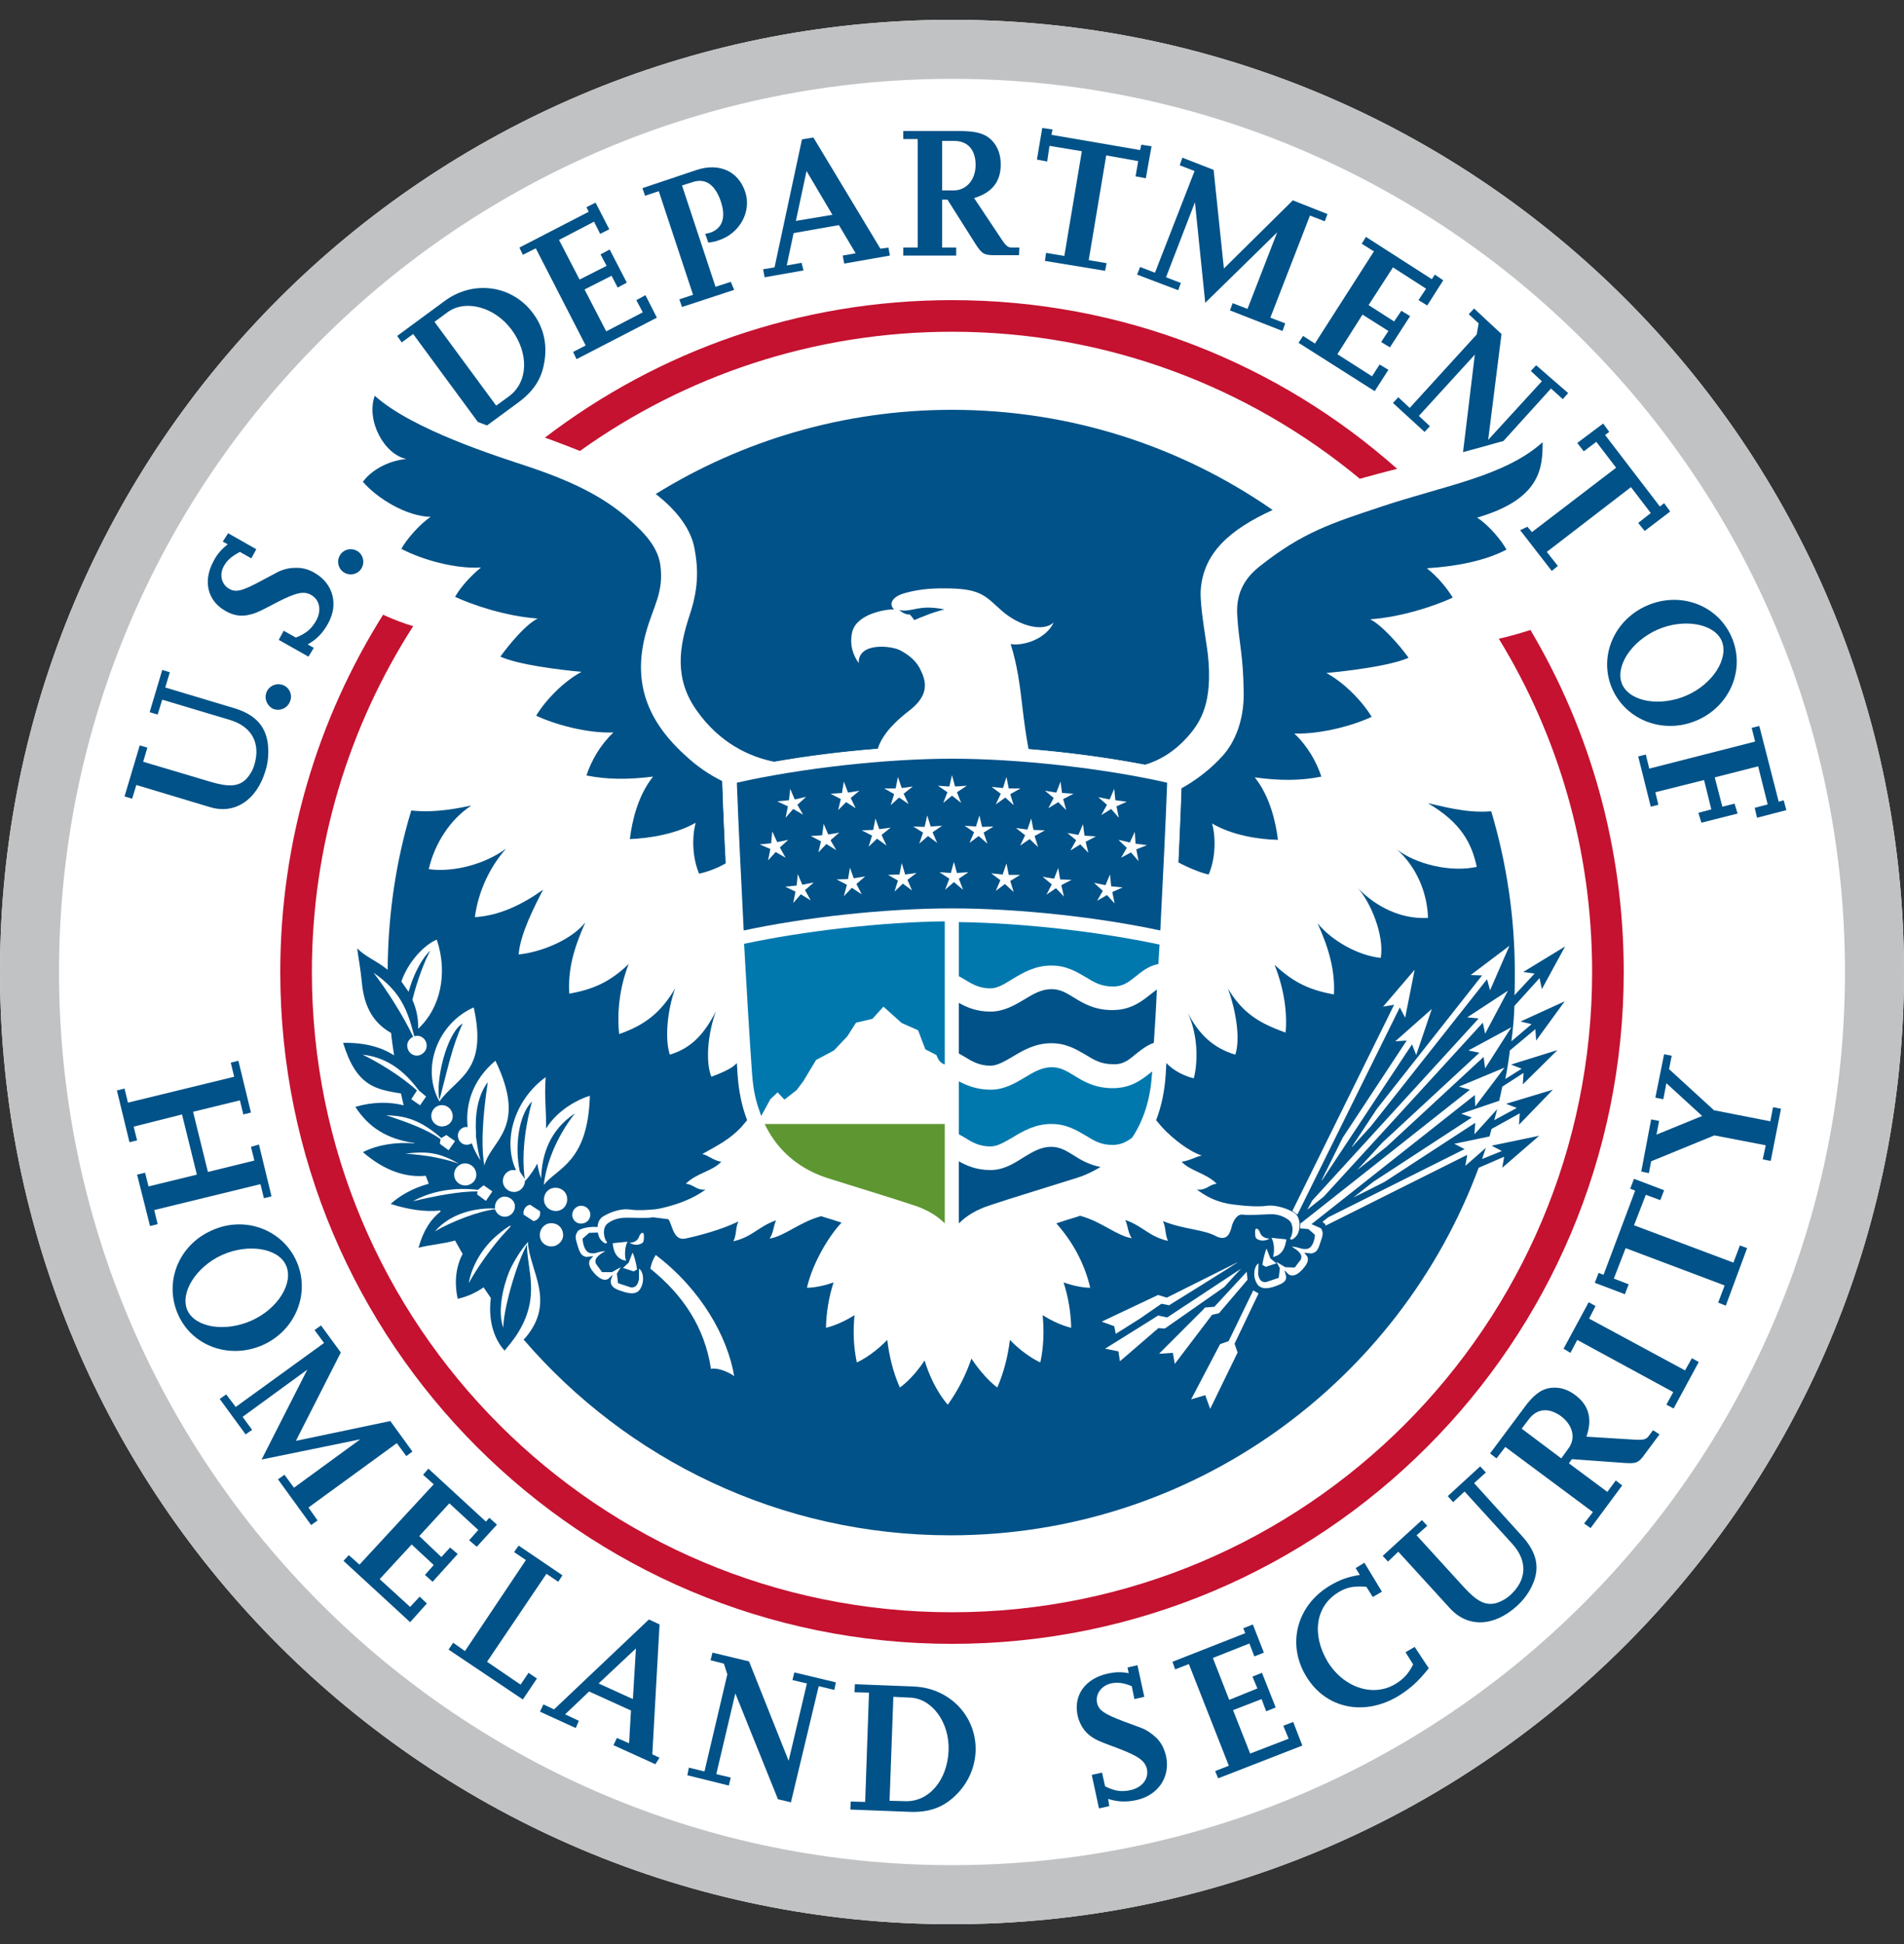 <?xml version="1.0" encoding="utf-8"?>
<!-- Generator: Adobe Illustrator 25.0.1, SVG Export Plug-In . SVG Version: 6.00 Build 0)  -->
<svg version="1.1" id="图层_1" xmlns="http://www.w3.org/2000/svg" xmlns:xlink="http://www.w3.org/1999/xlink" x="0px" y="0px"
	 viewBox="0 0 50 51.04" style="enable-background:new 0 0 50 51.04;" xml:space="preserve">
<rect x="0" y="0" width="50" height="51.04" fill="#333333" stroke="none"/>
<style type="text/css">
	.st0{fill:#FFFFFF;}
	.st1{fill:#C41230;}
	.st2{fill:#C0C2C4;}
	.st3{fill:#005288;}
	.st4{fill:#0078AE;}
	.st5{fill:#5E9732;}
</style>
<g>
	<g>
		<path class="st0" d="M50,25.52c0,13.81-11.19,25-25,25c-13.81,0-25-11.19-25-25c0-13.81,11.19-25,25-25
			C38.81,0.52,50,11.71,50,25.52"/>
	</g>
	<g>
		<path class="st1" d="M40.19,16.54c-0.28,0.09-0.56,0.17-0.83,0.23c1.56,2.55,2.45,5.54,2.45,8.75c0,9.28-7.53,16.81-16.81,16.81
			c-9.28,0-16.81-7.52-16.81-16.81c0-3.34,0.98-6.46,2.66-9.08c-0.27-0.08-0.53-0.18-0.79-0.3c-1.71,2.72-2.7,5.94-2.7,9.38
			c0,9.74,7.9,17.64,17.64,17.64s17.64-7.9,17.64-17.64C42.64,22.24,41.75,19.17,40.19,16.54"/>
		<path class="st1" d="M15.23,11.84c2.75-1.97,6.13-3.13,9.77-3.13c4.07,0,7.8,1.45,10.71,3.86c0.33-0.09,0.65-0.18,0.98-0.26
			C33.58,9.55,29.49,7.88,25,7.88c-4.02,0-7.72,1.34-10.69,3.61c0.14,0.05,0.28,0.1,0.43,0.16C14.91,11.71,15.07,11.78,15.23,11.84"
			/>
	</g>
	<g>
		<path class="st2" d="M25,0.52c-13.81,0-25,11.19-25,25c0,13.81,11.19,25,25,25s25-11.19,25-25C50,11.71,38.81,0.52,25,0.52
			 M25,48.97c-12.95,0-23.45-10.5-23.45-23.45C1.55,12.57,12.05,2.07,25,2.07c12.95,0,23.45,10.5,23.45,23.45
			C48.45,38.47,37.95,48.97,25,48.97"/>
	</g>
	<g>
		<path class="st3" d="M18.97,20.51c-0.36-0.18-0.67-0.39-1-0.7c-1.07-0.98-1.33-2.01-1.01-3.19c0.19-0.7,0.48-1.06,0.38-1.79
			c-0.06-0.42-0.35-0.76-0.65-1.04c-0.72-0.69-1.57-1.12-2.82-1.54c-0.78-0.26-3.03-0.96-4.03-1.86c-0.23,0.66,0.25,1.54,0.83,1.66
			c-0.51,0.05-0.94,0.32-1.14,0.6c0.38,0.44,1.15,0.91,1.78,0.92c-0.29,0.19-0.65,0.61-0.77,0.84c0.55,0.29,1.42,0.53,2.09,0.49
			c-0.28,0.23-0.53,0.51-0.68,0.77c0.45,0.21,1.33,0.51,2.17,0.57c-0.31,0.15-0.75,0.68-0.98,1c0.47,0.21,1.49,0.34,2.13,0.4
			c-0.45,0.24-0.93,0.72-1.19,1.15c0.46,0.22,1.33,0.47,2.03,0.44c-0.35,0.33-0.58,0.74-0.71,1.13c0.54,0.11,1.1,0.11,1.75,0.03
			c-0.4,0.5-0.55,1.16-0.61,1.64c0.53-0.02,1.23-0.14,1.73-0.43c-0.11,0.4-0.08,0.95,0.09,1.34c0.21-0.05,0.45-0.13,0.71-0.28
			C19.02,21.91,18.99,21.14,18.97,20.51"/>
		<path class="st3" d="M40.51,11.61c-1,0.9-2.59,1.14-4.26,1.7c-1.26,0.42-2.04,0.66-3.17,1.56c-0.32,0.25-0.63,0.63-0.59,1.28
			c0.04,0.72,0.16,1.03,0.17,2.04c0.01,0.72-0.23,1.29-0.54,1.64c-0.32,0.36-0.73,0.67-1.1,0.87c-0.02,0.61-0.05,1.23-0.08,1.94
			c0.26,0.14,0.6,0.28,0.8,0.32c0.17-0.39,0.2-0.93,0.09-1.34c0.5,0.3,1.2,0.42,1.73,0.43c-0.06-0.47-0.21-1.14-0.61-1.64
			c0.65,0.09,1.21,0.09,1.75-0.02c-0.13-0.39-0.36-0.8-0.71-1.13c0.71,0.02,1.57-0.22,2.03-0.44c-0.26-0.43-0.74-0.91-1.19-1.15
			c0.63-0.06,1.68-0.19,2.16-0.4c-0.23-0.32-0.7-0.86-1.01-1.01c0.84-0.06,1.72-0.36,2.17-0.57c-0.16-0.26-0.4-0.55-0.68-0.77
			c0.79-0.05,1.54-0.2,2.09-0.49c-0.12-0.23-0.47-0.65-0.77-0.84C40.48,13.1,40.51,12.26,40.51,11.61"/>
		<path class="st3" d="M33.42,13.39c-2.39-1.66-5.29-2.63-8.42-2.63c-2.85,0-5.52,0.81-7.78,2.21c0.58,0.45,0.93,0.94,1.02,1.44
			c0.08,0.44,0.13,0.97-0.13,1.74c-0.27,0.82-0.42,1.66,0.19,2.51c0.6,0.85,1.38,1.21,2.03,1.34c0.85-0.15,1.79-0.27,2.72-0.34
			c0.12-0.39,0.48-0.74,0.85-1.02c0.52-0.41,0.41-0.77,0.28-1.04c-0.1-0.22-0.28-0.39-0.55-0.53c-0.24-0.12-1.1-0.21-1.08,0.34
			c-0.14-0.2-0.25-0.47-0.17-0.82c0.12-0.48,0.9-0.6,1.1-0.59c-0.15-0.13-0.06-0.34,0.29-0.43c0.42-0.12,0.82-0.13,1.2-0.12
			c0.79,0.02,0.92,0.21,1.32,0.57c0.48,0.43,1.12,0.58,1.38,0.32c-0.18,0.41-0.76,0.63-1.13,0.57c0.18,0.57,0.24,1.07,0.31,1.66
			c0.03,0.27,0.09,0.73,0.16,1.1c1.06,0.09,2.12,0.23,3.05,0.41c0.38-0.11,0.78-0.34,1.14-0.75c0.34-0.39,0.65-0.89,0.52-2.14
			c-0.04-0.35-0.21-1.25-0.19-1.68C31.59,14.52,32.3,13.9,33.42,13.39"/>
		<path class="st3" d="M23.61,16.02c0.15,0.11,0.23,0.12,0.28,0.11l0.06,0.07l0.06,0.08c0.07-0.03,0.24-0.1,0.4-0.16
			c0.16-0.06,0.39-0.12,0.39-0.12C24.1,15.86,23.99,16.08,23.61,16.02"/>
		<path class="st0" d="M25,32.95h-0.16c-0.08-0.5-0.44-0.8-0.97-0.96c-0.4-0.12-0.98-0.31-2.22-0.69c-1.44-0.44-2.17-1.6-2.27-3.05
			c-0.14-2.05-0.35-5.67-0.42-7.96c1.62-0.4,4.02-0.71,6.04-0.71c2.02,0,4.42,0.31,6.04,0.71c-0.07,2.3-0.28,5.91-0.42,7.96
			c-0.1,1.45-0.83,2.61-2.27,3.05c-1.24,0.38-1.82,0.57-2.22,0.69c-0.53,0.16-0.89,0.47-0.97,0.96H25"/>
		<path class="st4" d="M24.59,27.7l-0.29-0.15l-0.19-0.5l-0.43-0.19l-0.48-0.43l-0.29,0.32l-0.43,0.1l-0.23,0.36l-0.35,0.37
			l-0.47,0.25l-0.33,0.55l-0.18,0.24l-0.32,0.25l-0.18-0.19l-0.19,0.18l-0.24,0.44c-0.12-0.33-0.2-0.58-0.24-1.1
			c-0.07-0.97-0.14-2.18-0.21-3.42c1.59-0.34,3.62-0.57,5.27-0.59v3.76C24.74,27.92,24.66,27.89,24.59,27.7"/>
		<path class="st5" d="M24.82,29.51h-4.74c0.07,0.15,0.15,0.28,0.24,0.41c0.34,0.48,0.83,0.83,1.44,1.02
			c0.84,0.26,1.37,0.43,1.76,0.55l0.46,0.15c0.38,0.12,0.64,0.29,0.83,0.48V29.51"/>
		<path class="st3" d="M29.82,27.68c0.13-0.1,0.28-0.23,0.48-0.3c0.03-0.44,0.06-0.92,0.08-1.4l-0.17,0.13
			c-0.23,0.18-0.51,0.41-1,0.41c-0.47,0-0.77-0.18-1.01-0.33c-0.2-0.12-0.35-0.22-0.59-0.22c-0.26,0-0.48,0.13-0.71,0.27
			c-0.25,0.15-0.54,0.32-0.89,0.32c-0.36,0-0.62-0.11-0.83-0.23v1.33l0.14,0.08c0.21,0.13,0.4,0.24,0.69,0.24
			c0.18,0,0.36-0.11,0.57-0.23c0.28-0.17,0.6-0.36,1.03-0.36c0.4,0,0.67,0.17,0.91,0.31c0.21,0.13,0.4,0.24,0.69,0.24
			C29.48,27.96,29.63,27.84,29.82,27.68"/>
		<path class="st3" d="M26.01,30.72c-0.36,0-0.62-0.11-0.83-0.23v1.63c0.19-0.19,0.45-0.36,0.83-0.48l0.46-0.15
			c0.39-0.12,0.92-0.29,1.76-0.55c0.24-0.07,0.47-0.18,0.67-0.3c-0.3-0.06-0.53-0.19-0.71-0.31c-0.2-0.12-0.35-0.22-0.59-0.22
			c-0.26,0-0.48,0.13-0.71,0.27C26.64,30.54,26.36,30.72,26.01,30.72"/>
		<path class="st4" d="M29.82,25.64c0.16-0.13,0.34-0.28,0.6-0.33c0.01-0.17,0.02-0.34,0.03-0.51c-1.59-0.34-3.62-0.57-5.27-0.59
			v1.42l0.14,0.08c0.21,0.13,0.4,0.24,0.69,0.24c0.18,0,0.36-0.11,0.57-0.24c0.28-0.17,0.6-0.36,1.03-0.36
			c0.4,0,0.67,0.17,0.91,0.31c0.21,0.13,0.4,0.24,0.69,0.24C29.48,25.91,29.63,25.79,29.82,25.64"/>
		<path class="st4" d="M25.18,28.39v1.39l0.14,0.08c0.21,0.13,0.39,0.24,0.69,0.24c0.18,0,0.36-0.11,0.57-0.23
			c0.28-0.17,0.6-0.36,1.03-0.36c0.4,0,0.67,0.17,0.91,0.31c0.21,0.13,0.39,0.24,0.69,0.24c0.23,0,0.37-0.08,0.52-0.19
			c0.3-0.45,0.48-1.01,0.52-1.66l0.01-0.08l-0.04,0.03c-0.23,0.18-0.51,0.41-1,0.41c-0.47,0-0.77-0.18-1.01-0.33
			c-0.2-0.12-0.36-0.22-0.59-0.22c-0.26,0-0.48,0.13-0.71,0.27c-0.25,0.15-0.54,0.32-0.89,0.32C25.65,28.61,25.39,28.5,25.18,28.39"
			/>
		<path class="st3" d="M19.53,24.43c-0.07-1.39-0.14-2.78-0.18-3.88c1.68-0.38,3.91-0.63,5.65-0.63c1.75,0,3.98,0.25,5.65,0.63
			c-0.04,1.1-0.11,2.49-0.18,3.88c-1.58-0.34-3.68-0.58-5.47-0.58C23.2,23.85,21.11,24.09,19.53,24.43"/>
		<polygon class="st0" points="20.63,21.47 20.69,21.17 20.41,21.04 20.72,21.01 20.75,20.71 20.87,20.99 21.17,20.92 20.94,21.13 
			21.09,21.39 20.83,21.24 		"/>
		<polygon class="st0" points="22.47,21.22 22.22,21.06 22.01,21.27 22.08,20.98 21.81,20.84 22.11,20.82 22.16,20.52 22.27,20.81 
			22.57,20.76 22.34,20.95 		"/>
		<polygon class="st0" points="23.86,21.11 23.61,20.94 23.39,21.14 23.48,20.85 23.22,20.7 23.52,20.7 23.58,20.4 23.68,20.69 
			23.97,20.65 23.73,20.84 		"/>
		<polygon class="st0" points="25.24,21.08 25,20.89 24.77,21.08 24.88,20.8 24.63,20.63 24.93,20.65 25,20.35 25.08,20.65 
			25.39,20.63 25.13,20.8 		"/>
		<polygon class="st0" points="29.18,21.24 28.92,21.4 29.07,21.13 28.84,20.93 29.14,20.99 29.26,20.71 29.29,21.01 29.59,21.05 
			29.32,21.17 29.38,21.47 		"/>
		<polygon class="st0" points="27.67,20.95 27.44,20.76 27.74,20.81 27.85,20.52 27.89,20.82 28.19,20.84 27.92,20.98 28,21.27 
			27.79,21.06 27.53,21.22 		"/>
		<polygon class="st0" points="26.28,20.84 26.04,20.66 26.34,20.69 26.43,20.4 26.49,20.7 26.8,20.7 26.53,20.85 26.62,21.14 
			26.4,20.94 26.15,21.12 		"/>
		<polygon class="st0" points="20.83,23.71 20.89,23.41 20.62,23.28 20.92,23.25 20.95,22.95 21.07,23.23 21.37,23.17 21.14,23.37 
			21.29,23.64 21.03,23.48 		"/>
		<polygon class="st0" points="22.63,23.48 22.37,23.31 22.16,23.53 22.24,23.23 21.97,23.09 22.27,23.08 22.32,22.78 22.42,23.06 
			22.72,23.01 22.49,23.21 		"/>
		<polygon class="st0" points="23.95,23.38 23.71,23.2 23.49,23.41 23.58,23.12 23.32,22.97 23.62,22.96 23.68,22.66 23.77,22.96 
			24.07,22.92 23.83,23.1 		"/>
		<polygon class="st0" points="25.29,23.36 25.05,23.16 24.82,23.36 24.93,23.07 24.67,22.9 24.97,22.92 25.05,22.63 25.13,22.92 
			25.43,22.9 25.18,23.07 		"/>
		<polygon class="st0" points="29.07,23.5 28.81,23.65 28.96,23.39 28.73,23.18 29.03,23.24 29.15,22.96 29.18,23.27 29.48,23.3 
			29.21,23.42 29.27,23.72 		"/>
		<polygon class="st0" points="27.62,23.22 27.38,23.02 27.68,23.07 27.79,22.79 27.84,23.09 28.14,23.1 27.87,23.24 27.94,23.54 
			27.73,23.32 27.48,23.49 		"/>
		<polygon class="st0" points="26.27,23.11 26.03,22.93 26.33,22.96 26.43,22.67 26.49,22.97 26.79,22.97 26.53,23.13 26.62,23.42 
			26.39,23.21 26.15,23.39 		"/>
		<polygon class="st0" points="21.49,22.38 21.56,22.09 21.29,21.95 21.59,21.93 21.63,21.63 21.75,21.91 22.04,21.86 21.81,22.06 
			21.96,22.32 21.7,22.16 		"/>
		<polygon class="st0" points="20.17,22.59 20.23,22.29 19.95,22.17 20.25,22.14 20.28,21.83 20.41,22.11 20.7,22.05 20.48,22.25 
			20.63,22.52 20.37,22.37 		"/>
		<polygon class="st0" points="23.28,22.2 23.03,22.02 22.81,22.23 22.9,21.94 22.63,21.8 22.93,21.79 22.99,21.49 23.09,21.77 
			23.39,21.73 23.15,21.92 		"/>
		<polygon class="st0" points="24.61,22.13 24.37,21.95 24.14,22.15 24.24,21.86 23.98,21.7 24.28,21.71 24.35,21.41 24.44,21.7 
			24.74,21.68 24.49,21.85 		"/>
		<polygon class="st0" points="25.93,22.15 25.7,21.95 25.46,22.13 25.58,21.85 25.33,21.68 25.63,21.7 25.72,21.41 25.79,21.71 
			26.09,21.7 25.83,21.86 		"/>
		<polygon class="st0" points="29.7,22.38 29.44,22.52 29.59,22.26 29.37,22.05 29.67,22.12 29.8,21.84 29.82,22.15 30.12,22.19 
			29.84,22.3 29.9,22.61 		"/>
		<polygon class="st0" points="28.26,22.06 28.03,21.87 28.32,21.92 28.44,21.64 28.48,21.94 28.78,21.96 28.51,22.1 28.58,22.39 
			28.37,22.17 28.11,22.33 		"/>
		<polygon class="st0" points="26.92,21.93 26.68,21.74 26.98,21.78 27.08,21.49 27.14,21.79 27.44,21.8 27.17,21.95 27.26,22.24 
			27.04,22.03 26.79,22.2 		"/>
		<path class="st3" d="M40.9,27.57l-1.22,0.38l0.28,0.11l-0.43,0.27c0.05-0.25,0.09-0.5,0.12-0.75l0.67-0.56l0.02,0.3l0.75-1.03
			l-1.16,0.53l0.29,0.07l-0.53,0.45c0.04-0.31,0.07-0.62,0.08-0.93l0.66-0.73l0.06,0.29l0.61-1.12L40,25.52l0.3,0.04l-0.53,0.57
			c0.01-0.19,0.01-0.39,0.01-0.59c0-1.47-0.22-2.9-0.62-4.24c-0.67,0.06-1.34-0.15-1.66-0.21c0.86,0.5,1.15,1.05,1.28,1.67
			c-0.69,0.15-1.6-0.07-2.1-0.46c0.49,0.43,0.8,1.1,0.82,1.8c-0.71,0.04-1.36-0.29-1.84-0.78c0.31,0.34,0.7,1.21,0.6,1.83
			c-0.59-0.06-1.29-0.45-1.66-0.91c0.31,0.69,0.46,1.25,0.43,1.87c-0.59-0.11-1.03-0.28-1.56-0.78c0.25,0.63,0.34,1.26,0.29,1.78
			c-0.68-0.24-1.13-0.51-1.51-1.15c0.2,0.56,0.33,1.3,0.19,1.73c-0.57-0.17-0.95-0.52-1.25-1.1c0.29,0.62,0.26,1.34,0.16,1.72
			c-0.24-0.05-0.55-0.21-0.72-0.4l-0.02,0.33c-0.03,0.42-0.11,0.81-0.25,1.17l0.16,0.19c0.3,0.32,0.71,0.63,1.04,0.74
			c-0.14,0.02-0.33,0.14-0.53,0.16c0.21,0.24,0.65,0.3,0.92,0.58c-0.21,0.02-0.26,0.18-0.52,0.15c0.49,0.38,0.93,0.39,1.18,0.42
			c0.1,0.01,0.43,0.04,0.64,0.01c0.29-0.04,0.6,0.1,0.72,0.17c0.18,0.11,0.17,0.35,0.14,0.48c-0.02,0.08-0.06,0.17-0.19,0.24
			l-0.05-0.03c0.07-0.05,0.13-0.37-0.03-0.49c-0.12-0.09-0.29-0.16-0.49-0.15c-0.22,0.01-0.56,0.03-0.72,0.01
			c-0.15-0.02-0.24,0.18-0.27,0.26c-0.05,0.2-0.11,0.44-0.4,0.32c-0.35-0.2-0.85-0.18-1.42-0.41c0.08,0.18,0.05,0.33,0.13,0.52
			c-0.51-0.12-0.64-0.38-1.12-0.55c0.08,0.18,0.06,0.31,0.17,0.48c-0.41-0.07-0.79-0.44-1.36-0.59l-0.05,0.02
			c-0.21,0.06-0.39,0.12-0.57,0.18c0.4,0.45,0.73,1.01,0.89,1.69c0,0-0.28,0.01-0.7-0.14c0.12,0.37,0.19,0.77,0.2,1.19
			c0,0-0.32-0.06-0.75-0.33c0.04,0.4,0.03,0.82-0.06,1.24c0,0-0.37-0.15-0.8-0.59c-0.05,0.41-0.15,0.83-0.33,1.25
			c0,0-0.33-0.23-0.68-0.76c-0.14,0.41-0.34,0.82-0.62,1.21c0,0-0.37-0.38-0.61-1.16c-0.33,0.5-0.65,0.71-0.65,0.71
			c-0.18-0.41-0.28-0.83-0.33-1.25c-0.43,0.44-0.8,0.59-0.8,0.59c-0.09-0.43-0.1-0.84-0.06-1.24c-0.43,0.27-0.75,0.33-0.75,0.33
			c0.01-0.42,0.08-0.82,0.2-1.19c-0.42,0.15-0.7,0.14-0.7,0.14c0.16-0.69,0.61-1.4,0.91-1.71c-0.15-0.05-0.31-0.1-0.48-0.15
			l-0.05-0.02c-0.57,0.15-0.95,0.52-1.36,0.59c0.11-0.17,0.09-0.3,0.17-0.48c-0.48,0.17-0.61,0.43-1.12,0.55
			c0.09-0.19,0.05-0.35,0.13-0.52c-0.47,0.23-1.11,0.39-1.4,0.45c-0.32,0.06-0.34-0.4-0.44-0.51l-0.4-0.05
			c-0.15,0.03-0.46,0.01-0.69,0.01c-0.23,0-0.38,0.06-0.5,0.15c-0.17,0.12-0.09,0.45-0.01,0.5l-0.05,0.03
			c-0.13-0.07-0.17-0.16-0.19-0.24c-0.03-0.13-0.05-0.37,0.14-0.48c0.12-0.07,0.42-0.22,0.72-0.17c0.21,0.03,0.54,0,0.64-0.01
			c0.1-0.01,0.83-0.15,1.32-0.52c-0.25,0.03-0.3-0.13-0.52-0.15c0.27-0.28,0.71-0.33,0.93-0.58c-0.19-0.02-0.36-0.18-0.5-0.2
			c0.43-0.24,0.71-0.38,1.02-0.7l0.16-0.19c-0.14-0.36-0.22-0.76-0.25-1.18l-0.02-0.32c-0.1,0.12-0.32,0.23-0.67,0.36
			c-0.16-0.4-0.09-1.14,0.12-1.72c-0.3,0.59-0.64,0.97-1.21,1.14c-0.14-0.43-0.06-1.18,0.14-1.74c-0.38,0.64-0.79,0.96-1.47,1.2
			c-0.06-0.52,0-1.21,0.25-1.84c-0.52,0.5-0.97,0.67-1.56,0.78c-0.04-0.62,0.11-1.18,0.42-1.87c-0.37,0.46-1.16,0.78-1.75,0.84
			c0.04-0.54,0.42-1.27,0.64-1.7c-0.56,0.4-1.15,0.68-1.79,0.72c0.08-0.61,0.35-1.27,0.82-1.8c-0.55,0.41-1.39,0.63-2.03,0.54
			c0.15-0.67,0.57-1.32,1.12-1.67c-0.32,0.06-0.91,0.2-1.58,0.13c-0.4,1.32-0.61,2.72-0.62,4.18c-0.33-0.26-0.57-0.33-0.8-0.56
			c0.04,0.31,0.08,0.48,0.12,0.87c0.06,0.7,0.33,1.1,0.77,1.35c0.02,0.2,0.05,0.4,0.08,0.59c-0.32-0.21-0.76-0.34-1.34-0.33
			c0.35,1.14,0.85,1.22,1.52,1.33l0.07,0.31c-0.36-0.09-0.78-0.1-1.27,0.04c0.34,0.52,0.8,0.84,1.55,0.95l0,0.01
			c-0.46-0.04-0.96,0.03-1.35,0.23c0.57,0.49,1.12,0.67,1.65,0.62l0.08,0.21c-0.42,0.11-0.79,0.33-1,0.53
			c0.44,0.14,0.9,0.22,1.3,0.17l0.01,0.03c-0.24,0.18-0.45,0.48-0.58,0.95c0.31-0.08,0.64-0.1,0.96-0.19
			c0.07,0.12,0.13,0.24,0.2,0.35c-0.17,0.32-0.23,0.73-0.13,1.18c0.27-0.06,0.49-0.17,0.68-0.3l0.19,0.28
			c-0.07,0.52,0.05,1.04,0.36,1.38c0.12-0.14,0.22-0.27,0.31-0.4c0.67-1.02,0.26-1.75,0.28-2.41l0.02-0.04
			c0.06,0.79,0.74,1.56-0.06,2.51l-0.05,0.05c2.71,3.15,6.73,5.14,11.21,5.14c6.36,0,11.78-4.02,13.87-9.65l0.67-0.29l-0.05,0.29
			l0.97-0.84l-1.25,0.26l0.27,0.14l-0.52,0.21c0.09-0.26,0.18-0.52,0.25-0.79l0.74-0.41l-0.02,0.3l0.89-0.92l-1.23,0.37l0.28,0.11
			l-0.59,0.32c0.08-0.29,0.15-0.58,0.21-0.88l0.56-0.36l-0.02,0.3L40.9,27.57"/>
		<path class="st0" d="M17.22,32.95c1.2,0.91,1.89,2.16,2.06,3.18c-0.15-0.11-0.44-0.23-0.61-0.19c-0.16-1.07-0.72-1.93-1.59-2.63
			C17.11,33.14,17.17,33.03,17.22,32.95"/>
		<path class="st0" d="M16.3,33.89c0.29,0.11,0.43,0.07,0.5-0.03c0.15-0.22,0.08-0.5-0.02-0.55l0,0.28
			c-0.02,0.09-0.06,0.23-0.22,0.21l-0.33-0.11l-0.03-0.25l0.1-0.17l-0.23,0.13h-0.26l-0.16-0.22c-0.07-0.15,0.13-0.27,0.25-0.33
			c-0.2,0-0.24,0.08-0.4,0.05c-0.16-0.03-0.2-0.29-0.2-0.38l0.17-0.15l0.25-0.01l-0.01-0.14c-0.16-0.03-0.48,0.02-0.54,0.11
			c-0.08,0.12-0.06,0.18,0,0.38c0.06,0.2,0.11,0.27,0.23,0.29l0.18-0.02l-0.09,0.1c-0.02,0.05-0.06,0.14,0.1,0.33
			c0.14,0.16,0.27,0.23,0.38,0.17l0.12-0.11l-0.05,0.14C16.02,33.77,16.14,33.84,16.3,33.89"/>
		<path class="st0" d="M16.09,32.64l0.39-0.04c-0.08,0.14-0.08,0.39-0.04,0.5C16.15,33.06,16.1,32.78,16.09,32.64"/>
		<path class="st0" d="M16.53,32.63c0.17-0.01,0.23-0.09,0.26-0.18c0.03-0.08,0.12-0.13,0.12-0.01c0,0.12,0,0.18-0.07,0.21
			C16.77,32.69,16.65,32.7,16.53,32.63"/>
		<path class="st0" d="M16.61,32.89l-0.1,0.26l-0.15,0.14l0.28,0.09l0.09-0.05C16.71,33.17,16.65,32.95,16.61,32.89"/>
		<path class="st0" d="M33.39,32.5c0.08,0.14,0.08,0.38,0.04,0.5c0.28-0.05,0.33-0.32,0.35-0.46L33.39,32.5"/>
		<path class="st0" d="M33.34,32.52c-0.17-0.01-0.23-0.09-0.26-0.18c-0.03-0.08-0.12-0.13-0.12-0.01c0,0.12,0,0.18,0.07,0.21
			C33.1,32.58,33.22,32.59,33.34,32.52"/>
		<path class="st0" d="M33.36,33.04l-0.1-0.26c-0.03,0.06-0.09,0.28-0.11,0.43l0.09,0.05l0.28-0.09L33.36,33.04"/>
		<path class="st0" d="M38.31,28.53l0.29,0.08l-4.33,3.42l0,0l-0.1,0.08l-0.02,0l-0.01,0.14l0.22,0.02l0.17,0.15
			c0,0.09-0.05,0.35-0.21,0.37c-0.16,0.02-0.19-0.05-0.4-0.06c0.11,0.07,0.31,0.18,0.24,0.34l-0.16,0.21l-0.25-0.01l-0.23-0.14
			l0.09,0.17l-0.03,0.25l-0.33,0.11c-0.16,0.02-0.2-0.13-0.21-0.21l0.01-0.28c-0.1,0.05-0.18,0.33-0.03,0.55
			c0.07,0.1,0.21,0.15,0.5,0.04c0.15-0.06,0.28-0.11,0.25-0.27l-0.04-0.14l0.11,0.11c0.11,0.07,0.24,0.01,0.38-0.15
			c0.16-0.18,0.13-0.27,0.11-0.32l-0.08-0.1l0.18,0.02c0.13-0.02,0.18-0.08,0.24-0.28c0.07-0.2,0.09-0.26,0.02-0.38l-0.25-0.11
			l4.29-3.39l0.01,0.3l0.77-1.02L38.31,28.53"/>
		<path class="st0" d="M36,29.57l3.05-3.86L39.13,26l0.51-1.17l-1.02,0.77l0.3,0.01l-2.76,3.5c-0.22,0.33-0.45,0.68-0.66,1l0.01,0
			C35.66,29.94,35.83,29.76,36,29.57"/>
		<path class="st0" d="M35.64,30.72c0.26-0.2,0.52-0.41,0.78-0.62l2.54-2.35l0.04,0.3l0.69-1.08l-1.13,0.61l0.29,0.06l-2.55,2.36
			C36.07,30.25,35.85,30.49,35.64,30.72"/>
		<polygon class="st0" points="38.46,30.17 34.88,31.96 34.73,32.08 34.8,32.14 34.81,32.18 38.53,30.32 38.48,30.61 39.44,29.77 
			38.19,30.03 		"/>
		<polygon class="st0" points="33.05,33.96 32.91,33.88 32.27,35.2 32.27,35.21 32.04,35.29 31.28,36.74 31.65,36.63 31.78,36.99 
			32.5,35.51 32.42,35.28 		"/>
		<path class="st0" d="M35.54,31.44c0.24-0.12,0.53-0.26,0.82-0.41l2.38-1.55l-0.02,0.3l0.86-0.95l-1.21,0.41l0.28,0.1l-2.59,1.69
			C35.88,31.17,35.71,31.31,35.54,31.44"/>
		<polygon class="st0" points="32.76,33.6 32.74,33.39 31.89,34.31 31.64,34.33 31.62,34.36 30.44,35.54 30.49,35.54 30.49,35.54 
			30.5,35.54 30.8,35.52 30.85,35.81 31.83,34.52 32.01,34.48 		"/>
		<path class="st0" d="M34.33,31.76c0.1-0.08,0.25-0.2,0.43-0.34l4.18-4.57l0.06,0.29l0.6-1.13l-1.07,0.7l0.3,0.03l-4.37,4.78
			L34.33,31.76"/>
		<path class="st0" d="M30.59,34.88l1.56-1.09c0.18-0.2,0.37-0.41,0.44-0.48l-1.94,1.28l0,0l-0.24-0.05l-0.14,0.09l-1.25,0.78
			l0.35,0.07l0.04,0.26l1.01-0.87L30.59,34.88"/>
		<path class="st0" d="M29.3,35.02l0.62-0.39l0.58-0.4l0.2,0.04c0,0,1.42-0.88,1.76-1.1l0.03-0.02l0.01-0.01l-1.86,0.93L30.41,34
			l-1.48,0.7l0.33,0.12L29.3,35.02"/>
		<polygon class="st0" points="36.32,26.43 36.61,26.38 33.94,31.79 33.99,31.83 34.07,31.89 36.76,26.45 36.9,26.72 37.15,25.46 		
			"/>
		<path class="st0" d="M36.64,27.34l0.3-0.02l-1.68,2.55c-0.2,0.4-0.39,0.79-0.56,1.13l0.03-0.03l2.35-3.55l0.11,0.28l0.41-1.21
			L36.64,27.34"/>
		<path class="st0" d="M12.04,30.55l-0.01-0.01c-0.45-0.25-0.76-0.33-1.38-0.25C11.22,30.33,11.63,30.41,12.04,30.55"/>
		<path class="st0" d="M12.31,33.69c0.07-0.43,0.35-0.94,0.77-1.28c0.29-0.24,0.46-0.33,0.21-0.08
			C12.92,32.72,12.49,33.35,12.31,33.69"/>
		<path class="st0" d="M13.22,34.86c-0.16-0.4-0.02-1.05,0.15-1.47c0.12-0.29,0.42-0.74,0.51-0.78
			C13.56,33.12,13.2,34.47,13.22,34.86"/>
		<path class="st0" d="M11.88,29.24c-0.03-0.15-0.18-0.25-0.33-0.22c-0.15,0.03-0.25,0.18-0.22,0.33c0.03,0.15,0.18,0.25,0.33,0.22
			C11.82,29.54,11.92,29.4,11.88,29.24"/>
		<path class="st0" d="M14.34,29.63c0.01-0.42-0.05-0.86-0.01-1.35c-0.84,0.61-1.13,1.69-0.78,2.44h-0.11
			c-0.16,0.03-0.26,0.19-0.23,0.34c0.03,0.16,0.19,0.26,0.34,0.23c0.16-0.03,0.26-0.19,0.23-0.34l-0.13-0.19
			c-0.14-0.66-0.03-1.49,0.32-1.84c-0.11,0.41-0.31,1.28-0.18,2.09c0.14-0.16,0.24-0.31,0.32-0.46c0.02,0.13,0.05,0.26,0.1,0.39
			c0.02-0.64,0.23-1.27,0.89-1.71c-0.49,0.62-0.76,1.33-0.82,1.88c0.35-0.45,1.16-0.58,1.21-2.34
			C15.1,28.89,14.61,29.19,14.34,29.63"/>
		<path class="st0" d="M14.89,31.43c-0.03-0.17-0.19-0.27-0.36-0.24c-0.17,0.03-0.27,0.19-0.24,0.36c0.03,0.16,0.19,0.27,0.36,0.24
			C14.82,31.76,14.92,31.6,14.89,31.43"/>
		<path class="st0" d="M14.78,32.36c-0.03-0.17-0.19-0.27-0.36-0.24c-0.16,0.03-0.27,0.19-0.24,0.36c0.03,0.17,0.19,0.27,0.36,0.24
			C14.71,32.68,14.82,32.52,14.78,32.36"/>
		<path class="st0" d="M13.01,27.85c-0.62,0.52-0.79,1.17-0.73,1.74l-0.07,0c-0.13,0.03-0.21,0.15-0.18,0.28
			c0.03,0.13,0.15,0.21,0.28,0.18l0.08-0.03c0.06,0.17,0.14,0.32,0.23,0.45c-0.06-0.19-0.09-0.41-0.12-0.62l0-0.07l0-0.02
			c-0.03-0.49,0.04-0.99,0.31-1.35c-0.08,0.53-0.21,1.55-0.09,2.19C12.89,29.93,13.87,29.63,13.01,27.85"/>
		<path class="st0" d="M15.5,31.85c-0.03-0.13-0.15-0.21-0.28-0.19c-0.13,0.03-0.21,0.15-0.19,0.28c0.03,0.13,0.15,0.21,0.28,0.18
			C15.44,32.1,15.52,31.97,15.5,31.85"/>
		<path class="st0" d="M14.18,31.8l-0.26-0.17c-0.12,0.02-0.19,0.14-0.17,0.26l0.26,0.17C14.13,32.04,14.21,31.92,14.18,31.8"/>
		<path class="st0" d="M11.19,28.79L11,28.63c-0.31-0.41-0.75-0.86-1.48-0.94c0.4,0.19,1.01,0.56,1.43,0.94l-0.15,0.23l0.23,0.16
			L11.19,28.79"/>
		<path class="st0" d="M11.2,27.4c-0.03-0.14-0.16-0.23-0.3-0.2l-0.02,0.01c-0.17-0.65-0.33-1.16-1.07-1.67
			c0.37,0.48,0.8,1.17,1.04,1.68c-0.11,0.05-0.18,0.17-0.15,0.29c0.03,0.14,0.16,0.23,0.3,0.2C11.14,27.67,11.23,27.54,11.2,27.4"/>
		<path class="st0" d="M11.95,29.96l-0.23-0.16l-0.13,0.08c-0.66-0.58-1.11-0.58-1.45-0.6c0.21,0.08,0.96,0.29,1.43,0.63l-0.02,0.12
			l0.23,0.17L11.95,29.96"/>
		<path class="st0" d="M12.5,30.78c-0.03-0.16-0.19-0.26-0.34-0.23c-0.16,0.03-0.26,0.19-0.23,0.34c0.03,0.16,0.19,0.26,0.34,0.23
			C12.43,31.09,12.54,30.94,12.5,30.78"/>
		<path class="st0" d="M12.93,31.28l-0.23-0.16l-0.15,0.12c-0.57-0.07-1.19,0.01-1.71,0.3c0.59-0.14,1.2-0.26,1.7-0.26h0l-0.01,0.08
			l0.23,0.17L12.93,31.28"/>
		<path class="st0" d="M13.52,31.63c-0.03-0.14-0.17-0.23-0.31-0.21c-0.14,0.03-0.23,0.17-0.21,0.31l-0.02,0
			c-0.42-0.02-1.12,0.09-1.56,0.6c0.44-0.26,1.15-0.53,1.57-0.58H13c0.04,0.13,0.17,0.22,0.31,0.19
			C13.45,31.91,13.54,31.77,13.52,31.63"/>
		<path class="st3" d="M43.53,16.53c0.69-0.3,1.48-0.16,1.68,0.29c0.2,0.46-0.23,1.14-0.92,1.44c-0.69,0.3-1.48,0.17-1.69-0.29
			C42.4,17.51,42.83,16.84,43.53,16.53 M44.57,18.91c0.87-0.38,1.27-1.35,0.9-2.19c-0.37-0.84-1.35-1.2-2.22-0.82
			c-0.87,0.38-1.28,1.35-0.91,2.19C42.71,18.92,43.7,19.29,44.57,18.91"/>
		<polygon class="st3" points="43.35,21.18 43.02,19.86 43.22,19.81 43.31,20.18 46.09,19.47 46,19.11 46.2,19.06 46.71,21.05 
			46.84,21.01 46.91,21.27 46.14,21.47 46.08,21.21 46.42,21.12 46.17,20.12 45.03,20.41 45.23,21.18 45.55,21.1 45.63,21.36 
			44.68,21.6 44.6,21.34 44.94,21.25 44.75,20.48 43.47,20.8 43.55,21.13 		"/>
		<path class="st3" d="M4.46,17.65l-0.12,0.4l1.8,0.54c0.54,0.16,0.82,0.45,0.89,0.91c0.03,0.24,0.02,0.49-0.06,0.74
			c-0.23,0.77-0.81,1.15-1.46,0.95l-1.93-0.58l-0.11,0.36l-0.2-0.06l0.4-1.34l0.2,0.06L3.76,20l1.78,0.53
			c0.48,0.14,0.73,0.12,0.93-0.08c0.09-0.1,0.17-0.23,0.21-0.37c0.17-0.57-0.07-1.01-0.65-1.18l-1.77-0.53l-0.12,0.39L3.93,18.7
			l0.33-1.11L4.46,17.65"/>
		<path class="st3" d="M7.61,18.43c-0.07,0.17-0.27,0.25-0.44,0.18C7.01,18.53,6.93,18.34,7,18.17c0.07-0.17,0.27-0.25,0.44-0.18
			C7.61,18.06,7.69,18.26,7.61,18.43"/>
		<path class="st3" d="M8.24,17.01L8.1,17.24L7.32,16.8l0.13-0.24l0.32,0.18c0.27-0.11,0.4-0.22,0.53-0.44
			c0.15-0.27,0.1-0.55-0.13-0.68c-0.19-0.11-0.4-0.06-0.89,0.19c-0.51,0.27-0.58,0.3-0.78,0.34c-0.19,0.04-0.39,0-0.58-0.11
			c-0.48-0.27-0.6-0.8-0.3-1.33c0.09-0.17,0.2-0.29,0.36-0.42l-0.13-0.07L5.99,14l0.74,0.42L6.6,14.66l-0.3-0.17
			c-0.22,0.12-0.33,0.21-0.42,0.37c-0.13,0.23-0.06,0.49,0.14,0.6c0.17,0.1,0.34,0.06,0.84-0.21c0.24-0.13,0.39-0.21,0.45-0.24
			c0.13-0.06,0.27-0.1,0.43-0.1c0.18-0.01,0.35,0.03,0.52,0.13c0.49,0.28,0.64,0.83,0.35,1.34c-0.14,0.25-0.3,0.41-0.53,0.54
			L8.24,17.01"/>
		<path class="st3" d="M9.54,14.75c0,0.18-0.14,0.33-0.33,0.33c-0.18,0-0.33-0.14-0.33-0.33c0-0.18,0.14-0.33,0.33-0.33
			C9.4,14.42,9.54,14.57,9.54,14.75"/>
		<polygon class="st3" points="17.25,8.34 15.14,9.43 15.05,9.24 15.38,9.07 14.07,6.52 13.73,6.69 13.64,6.5 15.46,5.56 15.4,5.44 
			15.64,5.32 16,6.02 15.76,6.14 15.6,5.82 14.68,6.3 15.22,7.34 15.93,6.98 15.77,6.68 16.01,6.55 16.46,7.42 16.22,7.55 
			16.06,7.24 15.35,7.6 15.92,8.7 16.88,8.2 16.71,7.88 16.95,7.75 		"/>
		<path class="st3" d="M19.28,7.61l-1.37,0.45l-0.07-0.2l0.36-0.12l-0.9-2.72l-0.36,0.12l-0.07-0.2l1.43-0.48
			c0.58-0.19,1.09,0.03,1.27,0.58c0.17,0.51-0.14,1.09-0.7,1.27c-0.08,0.03-0.13,0.04-0.27,0.06l-0.08-0.23l0.13-0.03
			c0.32-0.11,0.42-0.4,0.28-0.82c-0.15-0.44-0.4-0.62-0.74-0.51l-0.28,0.09l0.88,2.66l0.4-0.13L19.28,7.61"/>
		<path class="st3" d="M20.9,5.8l0.28-1.31l0.68,1.15L20.9,5.8z M23.33,6.5l-0.21,0.03l-1.76-2.92l-0.3,0.05l-0.72,3.36l-0.3,0.05
			l0.04,0.21l1.02-0.18L21.05,6.9l-0.39,0.07l0.18-0.85l1.19-0.21l0.44,0.74l-0.34,0.06l0.04,0.21l1.2-0.21L23.33,6.5z"/>
		<path class="st3" d="M24.74,3.7l0.32,0c0.35,0,0.56,0.23,0.56,0.63c0,0.39-0.24,0.67-0.58,0.67l-0.3,0L24.74,3.7 M26.77,6.5h-0.2
			c-0.1,0-0.16-0.05-0.27-0.22L25.58,5.2c0.47-0.14,0.7-0.43,0.7-0.88c0-0.26-0.08-0.48-0.24-0.64c-0.18-0.18-0.42-0.24-0.85-0.24
			l-1.47,0v0.21l0.38,0L24.1,6.5l-0.38,0v0.21l1.39,0V6.5h-0.37l0-1.26l0.14,0l0.74,1.17c0.17,0.26,0.22,0.29,0.51,0.29l0.63,0
			L26.77,6.5z"/>
		<polygon class="st3" points="29.02,7.11 27.44,6.85 27.47,6.64 27.95,6.72 28.41,3.97 27.56,3.83 27.5,4.24 27.23,4.19 
			27.37,3.36 27.64,3.4 27.61,3.54 29.94,3.94 29.97,3.8 30.24,3.84 30.09,4.68 29.82,4.63 29.89,4.23 29.05,4.08 28.59,6.83 
			29.06,6.91 		"/>
		<polygon class="st3" points="33.68,8.69 32.3,8.15 32.37,7.96 32.76,8.11 33.54,6.1 31.65,7.95 31.38,5.31 30.62,7.28 31.01,7.43 
			30.94,7.62 29.86,7.21 29.94,7.01 30.33,7.16 31.37,4.49 30.98,4.34 31.05,4.14 31.87,4.46 32.14,7.05 33.95,5.26 34.86,5.62 
			34.79,5.81 34.4,5.66 33.36,8.34 33.75,8.49 		"/>
		<polygon class="st3" points="36.1,10.27 34.1,9 34.22,8.82 34.53,9.02 36.08,6.6 35.76,6.4 35.87,6.22 37.6,7.33 37.68,7.21 
			37.9,7.36 37.48,8.02 37.25,7.88 37.45,7.58 36.58,7.02 35.94,8.01 36.61,8.44 36.8,8.16 37.03,8.3 36.5,9.12 36.27,8.98 
			36.46,8.69 35.78,8.26 35.12,9.3 36.03,9.88 36.23,9.57 36.46,9.71 		"/>
		<path class="st3" d="M14,8.23c-0.54-0.74-1.56-0.89-2.32-0.33l-1.25,0.92l0.12,0.17l0.3-0.22l1.7,2.31l0.24,0.09l0.83-0.61
			c0.39-0.29,0.6-0.61,0.67-1.03C14.38,9.06,14.28,8.6,14,8.23 M13.36,10.41l-0.33,0.24l-1.62-2.2l0.34-0.25
			c0.47-0.35,1.24-0.14,1.68,0.45C13.9,9.28,13.87,10.04,13.36,10.41"/>
		<path class="st3" d="M40.34,9.59L40.2,9.74l0.29,0.27l-1.41,1.54l0.35-2.78L38.71,8.1l-0.14,0.15l0.26,0.24l-0.05,0.29l-1.76,1.93
			l-0.3-0.28l-0.14,0.15l0.83,0.76l0.14-0.15l-0.29-0.27l1.47-1.61l-0.31,2.56c0.3-0.08,0.63-0.17,0.98-0.27l0.08-0.02l1.25-1.38
			l0.31,0.28l0.14-0.16L40.34,9.59"/>
		<polygon class="st3" points="43.7,13.21 43.59,13.3 42.15,11.42 42.26,11.34 42.1,11.12 41.42,11.63 41.59,11.85 41.92,11.6 
			42.44,12.28 40.23,13.97 40.11,13.83 39.92,13.92 40.75,14.99 40.91,14.86 40.62,14.49 42.83,12.79 43.35,13.47 43.02,13.73 
			43.19,13.94 43.86,13.43 		"/>
		<path class="st3" d="M29.13,47.42l-0.27,0.06l-0.19-0.88l0.27-0.06l0.08,0.36c0.26,0.13,0.43,0.15,0.67,0.1
			c0.3-0.07,0.48-0.29,0.43-0.55c-0.05-0.22-0.22-0.34-0.74-0.54c-0.54-0.2-0.61-0.23-0.77-0.35c-0.15-0.12-0.26-0.3-0.31-0.51
			c-0.12-0.54,0.2-0.98,0.79-1.11c0.19-0.04,0.35-0.05,0.55-0.01l-0.03-0.15l0.26-0.06l0.18,0.83l-0.26,0.06l-0.07-0.34
			c-0.23-0.09-0.37-0.11-0.55-0.07c-0.25,0.06-0.41,0.28-0.36,0.51c0.04,0.19,0.18,0.29,0.71,0.49c0.26,0.1,0.42,0.15,0.48,0.18
			c0.13,0.05,0.25,0.14,0.37,0.25c0.13,0.13,0.2,0.28,0.25,0.47c0.12,0.55-0.2,1.03-0.77,1.16c-0.28,0.06-0.5,0.05-0.75-0.03
			L29.13,47.42"/>
		<polygon class="st3" points="34.2,45.83 31.99,46.69 31.91,46.5 32.27,46.36 31.22,43.69 30.86,43.83 30.79,43.63 32.7,42.88 
			32.65,42.75 32.9,42.65 33.19,43.39 32.94,43.49 32.81,43.15 31.85,43.53 32.28,44.63 33.02,44.33 32.89,44.02 33.14,43.92 
			33.5,44.83 33.25,44.93 33.13,44.61 32.38,44.9 32.83,46.04 33.84,45.65 33.7,45.31 33.96,45.21 		"/>
		<path class="st3" d="M37.52,43.8c-0.28,0.35-0.48,0.53-0.8,0.73c-0.9,0.54-1.91,0.33-2.42-0.52c-0.51-0.84-0.25-1.85,0.61-2.37
			c0.28-0.17,0.49-0.24,0.8-0.29l-0.11-0.18l0.23-0.14l0.46,0.76l-0.24,0.14l-0.17-0.27c-0.35-0.02-0.51,0.01-0.74,0.15
			c-0.59,0.36-0.7,1.1-0.28,1.81c0.42,0.69,1.2,0.95,1.79,0.59c0.21-0.13,0.34-0.27,0.46-0.51l-0.2-0.32l0.24-0.14L37.52,43.8"/>
		<path class="st3" d="M39.02,38.66l-0.31,0.28l1.26,1.39c0.38,0.42,0.47,0.81,0.29,1.24c-0.09,0.22-0.24,0.43-0.43,0.6
			c-0.6,0.54-1.28,0.57-1.75,0.06l-1.36-1.49L36.45,41l-0.14-0.15l1.03-0.94l0.14,0.15l-0.28,0.25l1.25,1.37
			c0.34,0.37,0.56,0.48,0.84,0.41c0.13-0.04,0.26-0.11,0.37-0.21c0.44-0.4,0.46-0.9,0.05-1.35l-1.25-1.37l-0.3,0.28l-0.14-0.16
			l0.85-0.78L39.02,38.66"/>
		<polygon class="st3" points="44.61,35.76 43.95,36.98 43.76,36.88 43.94,36.55 41.42,35.18 41.24,35.52 41.06,35.41 41.72,34.19 
			41.9,34.29 41.73,34.62 44.25,35.98 44.43,35.66 		"/>
		<polygon class="st3" points="45.88,32.77 45.32,34.28 45.12,34.2 45.29,33.75 42.69,32.77 42.38,33.57 42.77,33.72 42.67,33.98 
			41.88,33.68 41.98,33.42 42.11,33.47 42.94,31.26 42.81,31.21 42.91,30.95 43.7,31.25 43.6,31.51 43.22,31.37 42.91,32.17 
			45.52,33.15 45.69,32.7 		"/>
		<polygon class="st3" points="46.77,29.11 46.5,30.48 46.29,30.44 46.37,30.07 45.02,29.81 43.36,30.49 43.3,30.8 43.1,30.76 
			43.36,29.39 43.57,29.43 43.5,29.79 44.7,29.3 43.76,28.44 43.68,28.86 43.47,28.82 43.7,27.68 43.9,27.72 43.83,28.07 
			45.01,29.15 46.49,29.44 46.56,29.07 		"/>
		<path class="st3" d="M43.41,37.55l-0.12,0.16c-0.06,0.08-0.13,0.1-0.34,0.09l-1.29-0.08c0.16-0.46,0.07-0.82-0.29-1.09
			c-0.21-0.16-0.43-0.22-0.66-0.19c-0.25,0.04-0.45,0.19-0.7,0.54l-0.88,1.18l0.17,0.13l0.23-0.3l2.3,1.71L41.6,40l0.17,0.12
			l0.83-1.12l-0.17-0.13l-0.22,0.3l-1.01-0.75l0.08-0.11l1.38,0.1c0.31,0.02,0.37,0,0.54-0.24l0.38-0.51L43.41,37.55 M39.96,37.51
			l0.19-0.25c0.21-0.28,0.52-0.31,0.84-0.08c0.32,0.24,0.4,0.59,0.19,0.86L41,38.29L39.96,37.51z"/>
		<polygon class="st3" points="3.94,32.19 3.6,30.84 3.81,30.79 3.9,31.15 5.17,30.84 4.78,29.26 3.51,29.58 3.6,29.94 3.4,29.99 
			3.07,28.63 3.27,28.58 3.36,28.95 6.15,28.27 6.06,27.9 6.26,27.85 6.59,29.21 6.39,29.26 6.3,28.89 5.07,29.19 5.46,30.77 
			6.68,30.47 6.59,30.11 6.8,30.05 7.13,31.41 6.93,31.46 6.84,31.09 4.05,31.77 4.14,32.14 		"/>
		<path class="st3" d="M5.83,32.95c0.69-0.31,1.48-0.18,1.68,0.27c0.21,0.46-0.21,1.14-0.9,1.45c-0.69,0.31-1.48,0.19-1.69-0.27
			C4.72,33.94,5.15,33.26,5.83,32.95 M6.91,35.31c0.86-0.39,1.25-1.37,0.87-2.21c-0.38-0.83-1.37-1.19-2.23-0.79
			c-0.87,0.39-1.25,1.37-0.87,2.21C5.05,35.35,6.04,35.7,6.91,35.31"/>
		<polygon class="st3" points="8.17,40.04 7.3,38.84 7.47,38.72 7.72,39.06 9.46,37.79 6.87,38.32 8.07,35.96 6.37,37.2 6.62,37.54 
			6.45,37.66 5.77,36.73 5.94,36.61 6.19,36.94 8.51,35.26 8.26,34.92 8.43,34.8 8.95,35.51 7.77,37.83 10.25,37.31 10.83,38.11 
			10.67,38.23 10.42,37.89 8.1,39.58 8.34,39.92 		"/>
		<polygon class="st3" points="10.77,42.59 9.02,40.98 9.16,40.83 9.44,41.08 11.39,38.97 11.11,38.72 11.25,38.56 12.76,39.95 
			12.85,39.85 13.05,40.03 12.52,40.61 12.32,40.44 12.56,40.17 11.8,39.47 11.01,40.33 11.59,40.88 11.82,40.63 12.02,40.8 
			11.36,41.53 11.16,41.35 11.39,41.09 10.81,40.55 9.97,41.46 10.77,42.19 11.02,41.92 11.21,42.1 		"/>
		<polygon class="st3" points="13.73,44.62 11.78,43.31 11.9,43.13 12.21,43.35 13.81,40.96 13.5,40.75 13.62,40.58 14.77,41.36 
			14.66,41.53 14.35,41.32 12.79,43.63 13.67,44.23 13.88,43.92 14.1,44.07 		"/>
		<path class="st3" d="M15.72,44.2l0.98-0.92l-0.08,1.33L15.72,44.2z M17.32,46.15l-0.19-0.09l0.19-3.41l-0.28-0.13l-2.49,2.36
			l-0.28-0.13l-0.09,0.19l0.94,0.43l0.08-0.19l-0.36-0.17l0.63-0.6l1.1,0.5l-0.05,0.86l-0.32-0.14l-0.09,0.19l1.1,0.5L17.32,46.15z"
			/>
		<polygon class="st3" points="20.77,47.32 20.43,47.24 19.31,44.46 18.81,46.58 19.19,46.67 19.14,46.88 18.05,46.61 18.09,46.41 
			18.5,46.51 19.1,43.96 19.01,43.68 18.66,43.59 18.71,43.39 19.67,43.62 20.71,46.23 21.19,44.2 20.81,44.11 20.86,43.91 
			21.95,44.17 21.91,44.37 21.5,44.27 		"/>
		<path class="st3" d="M24,44.28l-1.55-0.06l-0.01,0.21l0.38,0.01l-0.1,2.87h0l-0.38-0.01l-0.01,0.21l1.55,0.06h0h0
			c0.49,0.02,0.85-0.1,1.17-0.39c0.35-0.32,0.55-0.74,0.57-1.2C25.65,45.06,24.94,44.32,24,44.28 M24.91,45.96
			c-0.03,0.78-0.52,1.36-1.15,1.33l-0.4-0.01l0.1-2.73l0.42,0.02C24.47,44.58,24.94,45.22,24.91,45.96"/>
		<path class="st0" d="M12.44,26.45c-0.95,0.42-1.39,1.6-0.9,2.47C11.98,28.29,12.82,28.15,12.44,26.45 M11.54,28.88
			c-0.11-0.48,0.18-1.75,0.61-2.01C11.87,27.48,11.76,28.05,11.54,28.88"/>
		<path class="st0" d="M11.47,24.67c-0.3,0.12-0.74,0.55-0.93,1.1l0.19,0.27c0.11-0.41,0.34-0.88,0.57-1.08
			c-0.15,0.26-0.36,0.83-0.47,1.29c0.11,0.25,0.16,0.51,0.15,0.76C11.56,26.48,11.77,25.56,11.47,24.67"/>
	</g>
</g>
</svg>
